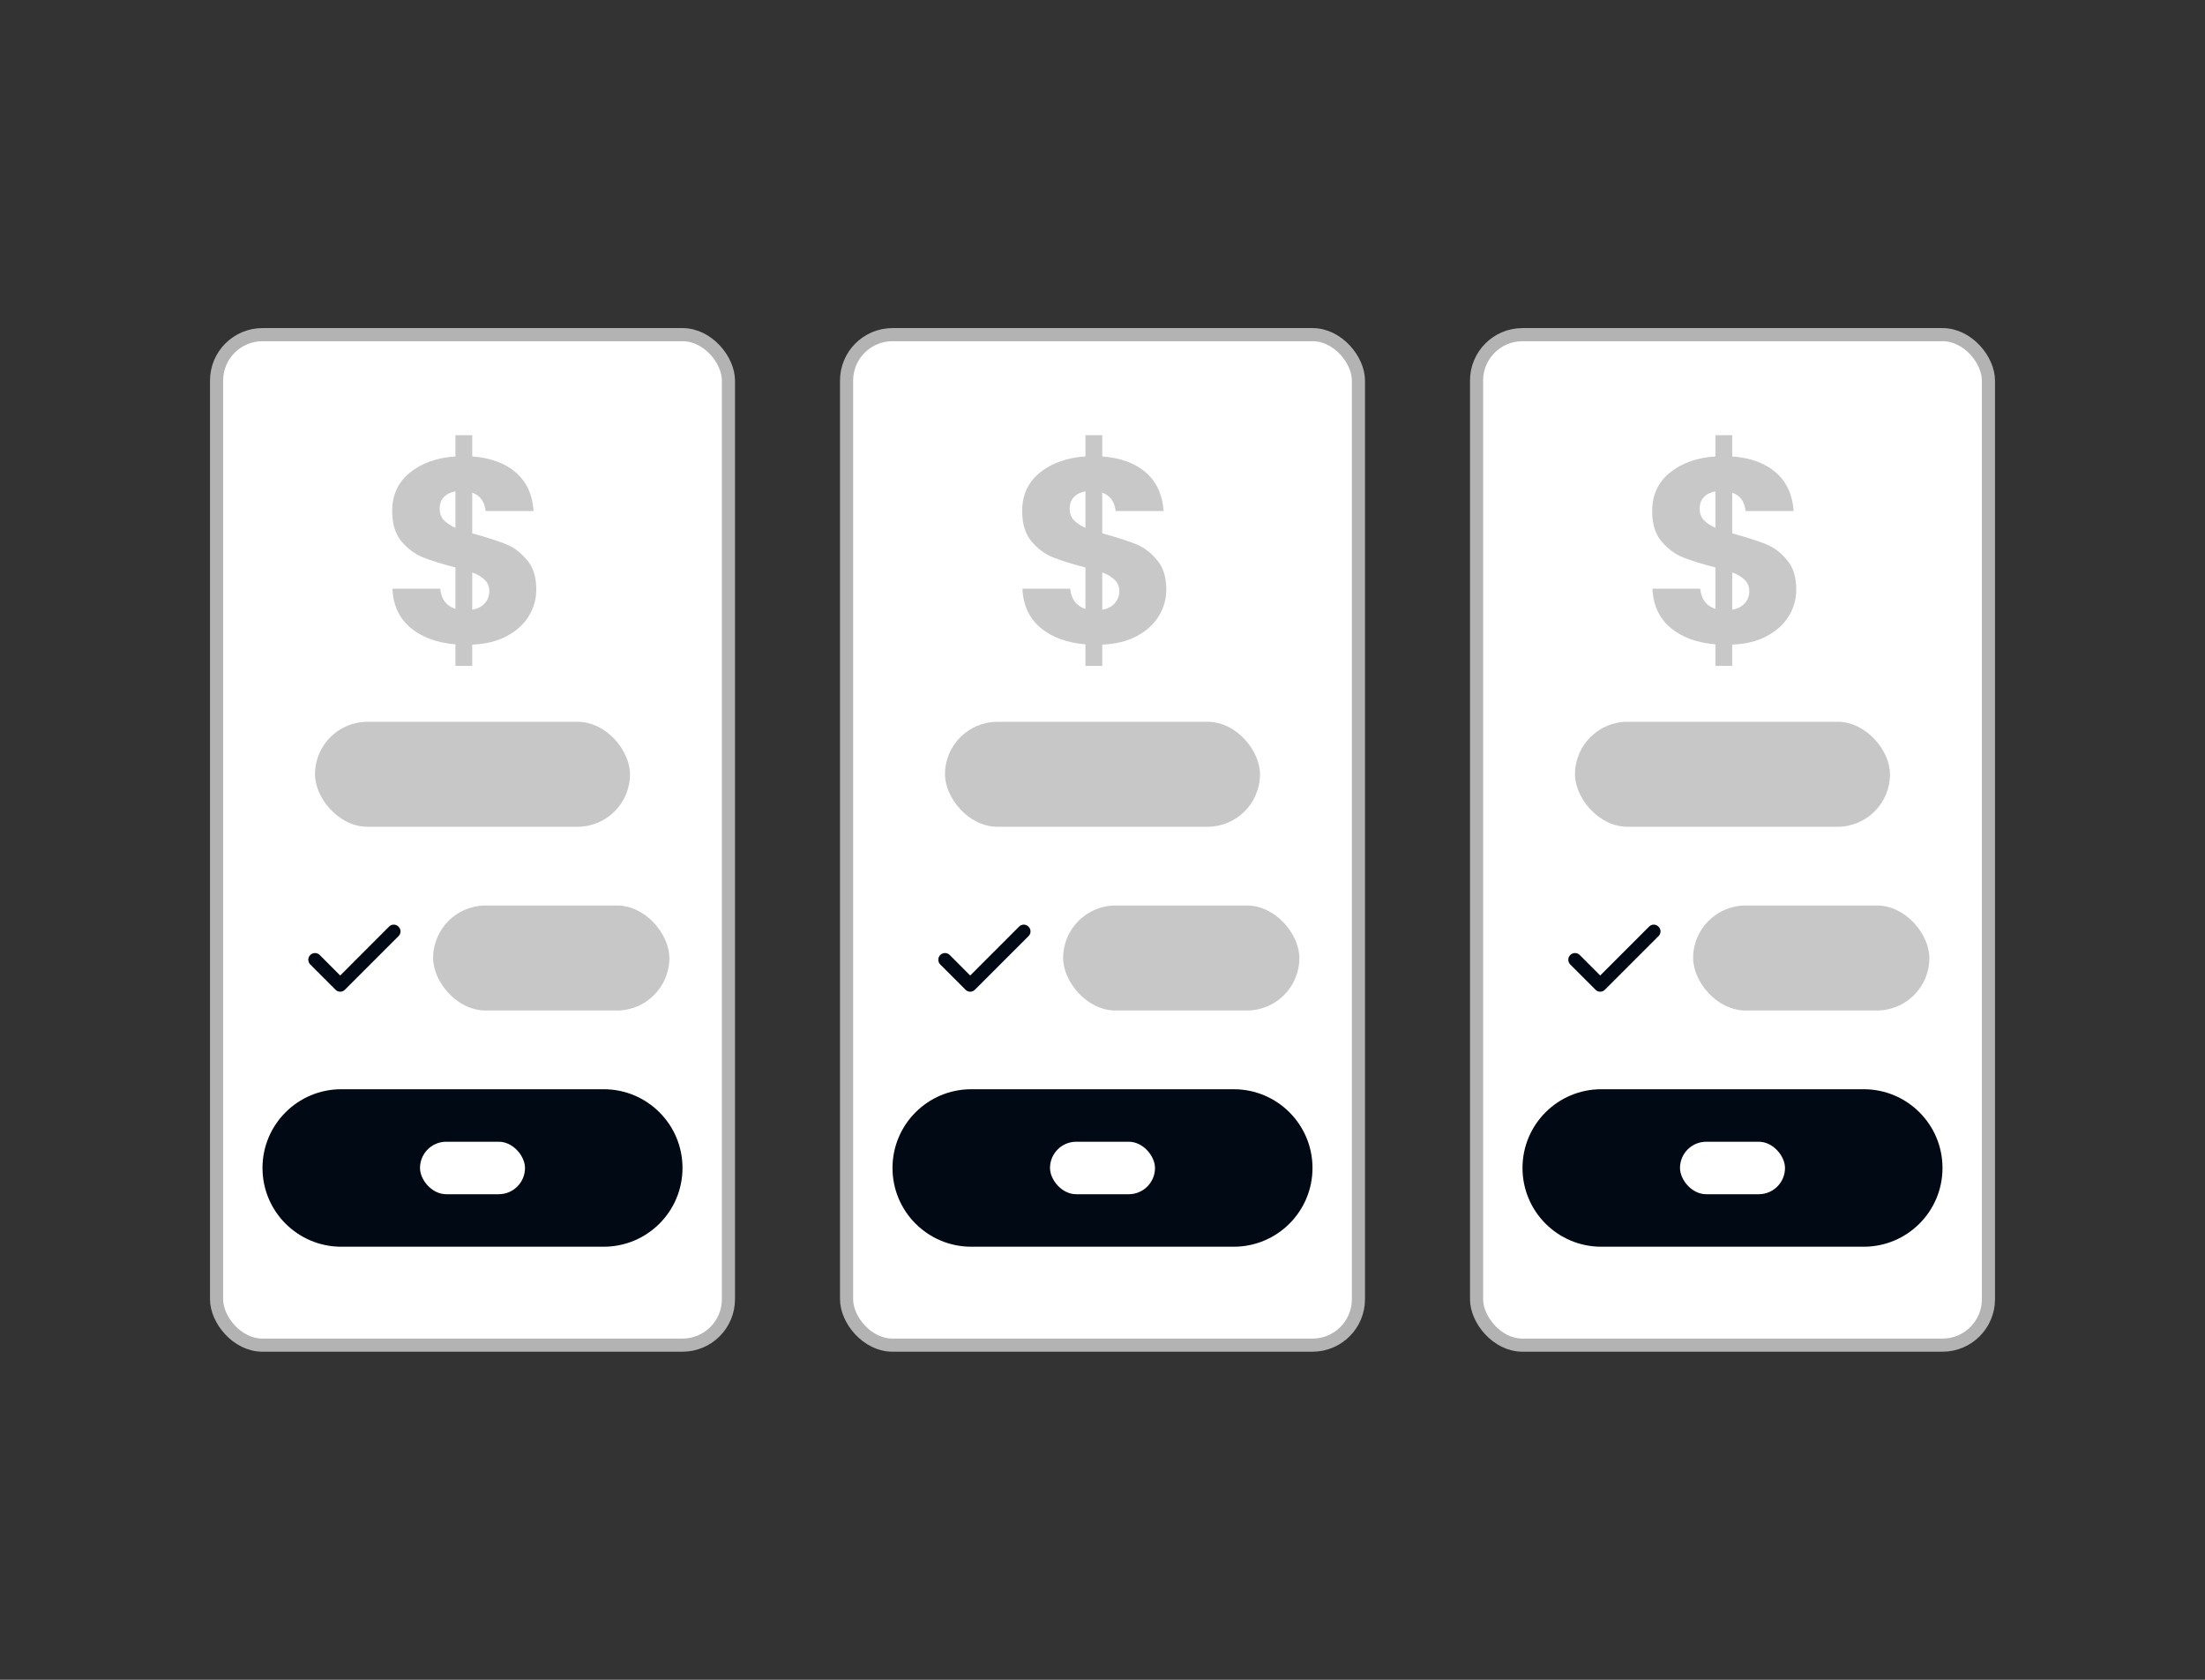 <svg width="84" height="64" viewBox="0 0 84 64" fill="none" xmlns="http://www.w3.org/2000/svg">
<rect x="0" y="0" width="84" height="64" fill="#333333" stroke="none"/>
<rect x="8.25" y="12.75" width="19.5" height="38.5" rx="1.75" fill="white"/>
<path d="M20.43 22.46C20.43 22.827 20.333 23.167 20.14 23.48C19.953 23.787 19.673 24.04 19.3 24.24C18.933 24.433 18.497 24.54 17.99 24.56V25.37H17.35V24.55C16.643 24.49 16.073 24.28 15.64 23.92C15.207 23.553 14.977 23.057 14.95 22.43H16.77C16.81 22.83 17.003 23.087 17.35 23.2V21.62C16.83 21.487 16.413 21.357 16.1 21.23C15.793 21.103 15.523 20.9 15.29 20.62C15.057 20.34 14.94 19.957 14.94 19.47C14.94 18.863 15.163 18.377 15.61 18.01C16.063 17.643 16.643 17.437 17.35 17.39V16.58H17.99V17.39C18.69 17.443 19.243 17.647 19.65 18C20.057 18.353 20.283 18.843 20.33 19.47H18.5C18.46 19.11 18.29 18.877 17.99 18.77V20.32C18.543 20.473 18.97 20.61 19.27 20.73C19.57 20.85 19.837 21.05 20.07 21.33C20.31 21.603 20.43 21.98 20.43 22.46ZM16.75 19.39C16.75 19.557 16.8 19.697 16.9 19.81C17.007 19.923 17.157 20.023 17.35 20.11V18.72C17.163 18.753 17.017 18.827 16.91 18.94C16.803 19.047 16.75 19.197 16.75 19.39ZM17.99 23.23C18.19 23.197 18.347 23.117 18.46 22.99C18.58 22.863 18.64 22.707 18.64 22.52C18.64 22.347 18.583 22.207 18.47 22.1C18.363 21.987 18.203 21.89 17.99 21.81V23.23Z" fill="#C8C8C8"/>
<rect opacity="0.4" x="12" y="27.5" width="12" height="4" rx="2" fill="#757575"/>
<path d="M15.178 35.303C15.154 35.279 15.127 35.26 15.096 35.248C15.066 35.235 15.033 35.228 15 35.228C14.967 35.228 14.934 35.235 14.904 35.248C14.873 35.26 14.846 35.279 14.823 35.303L12.96 37.167L12.178 36.383C12.153 36.359 12.125 36.341 12.094 36.328C12.063 36.316 12.029 36.31 11.996 36.311C11.962 36.311 11.929 36.319 11.898 36.332C11.867 36.345 11.84 36.365 11.816 36.389C11.793 36.413 11.775 36.441 11.762 36.472C11.75 36.504 11.744 36.537 11.745 36.571C11.745 36.604 11.752 36.637 11.766 36.668C11.779 36.699 11.799 36.727 11.823 36.75L12.783 37.71C12.806 37.733 12.834 37.752 12.864 37.765C12.894 37.777 12.927 37.784 12.96 37.784C12.993 37.784 13.026 37.777 13.056 37.765C13.087 37.752 13.114 37.733 13.138 37.71L15.178 35.67C15.203 35.647 15.223 35.618 15.237 35.587C15.251 35.555 15.258 35.521 15.258 35.486C15.258 35.452 15.251 35.417 15.237 35.386C15.223 35.354 15.203 35.326 15.178 35.303Z" fill="#010914"/>
<rect opacity="0.4" x="16.5" y="34.5" width="9" height="4" rx="2" fill="#757575"/>
<path d="M10.5 44.5C10.5 43.119 11.619 42 13 42H23C24.381 42 25.5 43.119 25.5 44.5C25.5 45.881 24.381 47 23 47H13C11.619 47 10.5 45.881 10.5 44.5Z" fill="#010914" stroke="#010914"/>
<rect x="16" y="43.5" width="4" height="2" rx="1" fill="white"/>
<rect x="8.25" y="12.75" width="19.5" height="38.5" rx="1.75" stroke="#B3B3B3" stroke-width="0.5"/>
<rect x="32.25" y="12.75" width="19.5" height="38.5" rx="1.75" fill="white"/>
<path d="M44.43 22.46C44.43 22.827 44.333 23.167 44.14 23.48C43.953 23.787 43.673 24.04 43.3 24.24C42.933 24.433 42.497 24.54 41.99 24.56V25.37H41.35V24.55C40.643 24.49 40.073 24.28 39.64 23.92C39.207 23.553 38.977 23.057 38.95 22.43H40.77C40.81 22.83 41.003 23.087 41.35 23.2V21.62C40.83 21.487 40.413 21.357 40.1 21.23C39.793 21.103 39.523 20.9 39.29 20.62C39.057 20.34 38.94 19.957 38.94 19.47C38.94 18.863 39.163 18.377 39.61 18.01C40.063 17.643 40.643 17.437 41.35 17.39V16.58H41.99V17.39C42.69 17.443 43.243 17.647 43.65 18C44.057 18.353 44.283 18.843 44.33 19.47H42.5C42.46 19.11 42.29 18.877 41.99 18.77V20.32C42.543 20.473 42.97 20.61 43.27 20.73C43.57 20.85 43.837 21.05 44.07 21.33C44.31 21.603 44.43 21.98 44.43 22.46ZM40.75 19.39C40.75 19.557 40.8 19.697 40.9 19.81C41.007 19.923 41.157 20.023 41.35 20.11V18.72C41.163 18.753 41.017 18.827 40.91 18.94C40.803 19.047 40.75 19.197 40.75 19.39ZM41.99 23.23C42.19 23.197 42.347 23.117 42.46 22.99C42.58 22.863 42.64 22.707 42.64 22.52C42.64 22.347 42.583 22.207 42.47 22.1C42.363 21.987 42.203 21.89 41.99 21.81V23.23Z" fill="#C8C8C8"/>
<rect opacity="0.4" x="36" y="27.5" width="12" height="4" rx="2" fill="#757575"/>
<path d="M39.178 35.303C39.154 35.279 39.127 35.26 39.096 35.248C39.066 35.235 39.033 35.228 39 35.228C38.967 35.228 38.934 35.235 38.904 35.248C38.873 35.26 38.846 35.279 38.823 35.303L36.96 37.167L36.178 36.383C36.154 36.359 36.125 36.341 36.094 36.328C36.063 36.316 36.029 36.31 35.996 36.311C35.962 36.311 35.929 36.319 35.898 36.332C35.867 36.345 35.84 36.365 35.816 36.389C35.793 36.413 35.775 36.441 35.762 36.472C35.75 36.504 35.744 36.537 35.745 36.571C35.745 36.604 35.752 36.637 35.766 36.668C35.779 36.699 35.798 36.727 35.823 36.75L36.783 37.71C36.806 37.733 36.834 37.752 36.864 37.765C36.894 37.777 36.927 37.784 36.96 37.784C36.993 37.784 37.026 37.777 37.056 37.765C37.087 37.752 37.114 37.733 37.138 37.71L39.178 35.67C39.203 35.647 39.223 35.618 39.237 35.587C39.251 35.555 39.258 35.521 39.258 35.486C39.258 35.452 39.251 35.417 39.237 35.386C39.223 35.354 39.203 35.326 39.178 35.303Z" fill="#010914"/>
<rect opacity="0.4" x="40.5" y="34.5" width="9" height="4" rx="2" fill="#757575"/>
<path d="M34.5 44.5C34.5 43.119 35.619 42 37 42H47C48.381 42 49.5 43.119 49.5 44.5C49.5 45.881 48.381 47 47 47H37C35.619 47 34.5 45.881 34.5 44.5Z" fill="#010914" stroke="#010914"/>
<rect x="40" y="43.5" width="4" height="2" rx="1" fill="white"/>
<rect x="32.25" y="12.75" width="19.5" height="38.5" rx="1.75" stroke="#B3B3B3" stroke-width="0.5"/>
<rect x="56.25" y="12.75" width="19.5" height="38.5" rx="1.75" fill="white"/>
<path d="M68.43 22.46C68.43 22.827 68.333 23.167 68.14 23.48C67.953 23.787 67.673 24.04 67.3 24.24C66.933 24.433 66.497 24.54 65.99 24.56V25.37H65.35V24.55C64.643 24.49 64.073 24.28 63.64 23.92C63.207 23.553 62.977 23.057 62.95 22.43H64.77C64.81 22.83 65.003 23.087 65.35 23.2V21.62C64.83 21.487 64.413 21.357 64.1 21.23C63.793 21.103 63.523 20.9 63.29 20.62C63.057 20.34 62.94 19.957 62.94 19.47C62.94 18.863 63.163 18.377 63.61 18.01C64.063 17.643 64.643 17.437 65.35 17.39V16.58H65.99V17.39C66.69 17.443 67.243 17.647 67.65 18C68.057 18.353 68.283 18.843 68.33 19.47H66.5C66.46 19.11 66.29 18.877 65.99 18.77V20.32C66.543 20.473 66.97 20.61 67.27 20.73C67.57 20.85 67.837 21.05 68.07 21.33C68.31 21.603 68.43 21.98 68.43 22.46ZM64.75 19.39C64.75 19.557 64.8 19.697 64.9 19.81C65.007 19.923 65.157 20.023 65.35 20.11V18.72C65.163 18.753 65.017 18.827 64.91 18.94C64.803 19.047 64.75 19.197 64.75 19.39ZM65.99 23.23C66.19 23.197 66.347 23.117 66.46 22.99C66.58 22.863 66.64 22.707 66.64 22.52C66.64 22.347 66.583 22.207 66.47 22.1C66.363 21.987 66.203 21.89 65.99 21.81V23.23Z" fill="#C8C8C8"/>
<rect opacity="0.4" x="60" y="27.5" width="12" height="4" rx="2" fill="#757575"/>
<path d="M63.178 35.303C63.154 35.279 63.127 35.26 63.096 35.248C63.066 35.235 63.033 35.228 63 35.228C62.967 35.228 62.934 35.235 62.904 35.248C62.873 35.26 62.846 35.279 62.823 35.303L60.96 37.167L60.178 36.383C60.154 36.359 60.125 36.341 60.094 36.328C60.063 36.316 60.029 36.31 59.996 36.311C59.962 36.311 59.929 36.319 59.898 36.332C59.867 36.345 59.84 36.365 59.816 36.389C59.793 36.413 59.775 36.441 59.762 36.472C59.75 36.504 59.744 36.537 59.745 36.571C59.745 36.604 59.752 36.637 59.766 36.668C59.779 36.699 59.798 36.727 59.823 36.75L60.783 37.71C60.806 37.733 60.834 37.752 60.864 37.765C60.894 37.777 60.927 37.784 60.96 37.784C60.993 37.784 61.026 37.777 61.056 37.765C61.087 37.752 61.114 37.733 61.138 37.71L63.178 35.67C63.203 35.647 63.223 35.618 63.237 35.587C63.251 35.555 63.258 35.521 63.258 35.486C63.258 35.452 63.251 35.417 63.237 35.386C63.223 35.354 63.203 35.326 63.178 35.303Z" fill="#010914"/>
<rect opacity="0.4" x="64.5" y="34.5" width="9" height="4" rx="2" fill="#757575"/>
<path d="M58.5 44.5C58.5 43.119 59.619 42 61 42H71C72.381 42 73.5 43.119 73.5 44.5C73.5 45.881 72.381 47 71 47H61C59.619 47 58.5 45.881 58.5 44.5Z" fill="#010914" stroke="#010914"/>
<rect x="64" y="43.5" width="4" height="2" rx="1" fill="white"/>
<rect x="56.25" y="12.75" width="19.5" height="38.5" rx="1.75" stroke="#B3B3B3" stroke-width="0.5"/>
</svg>
